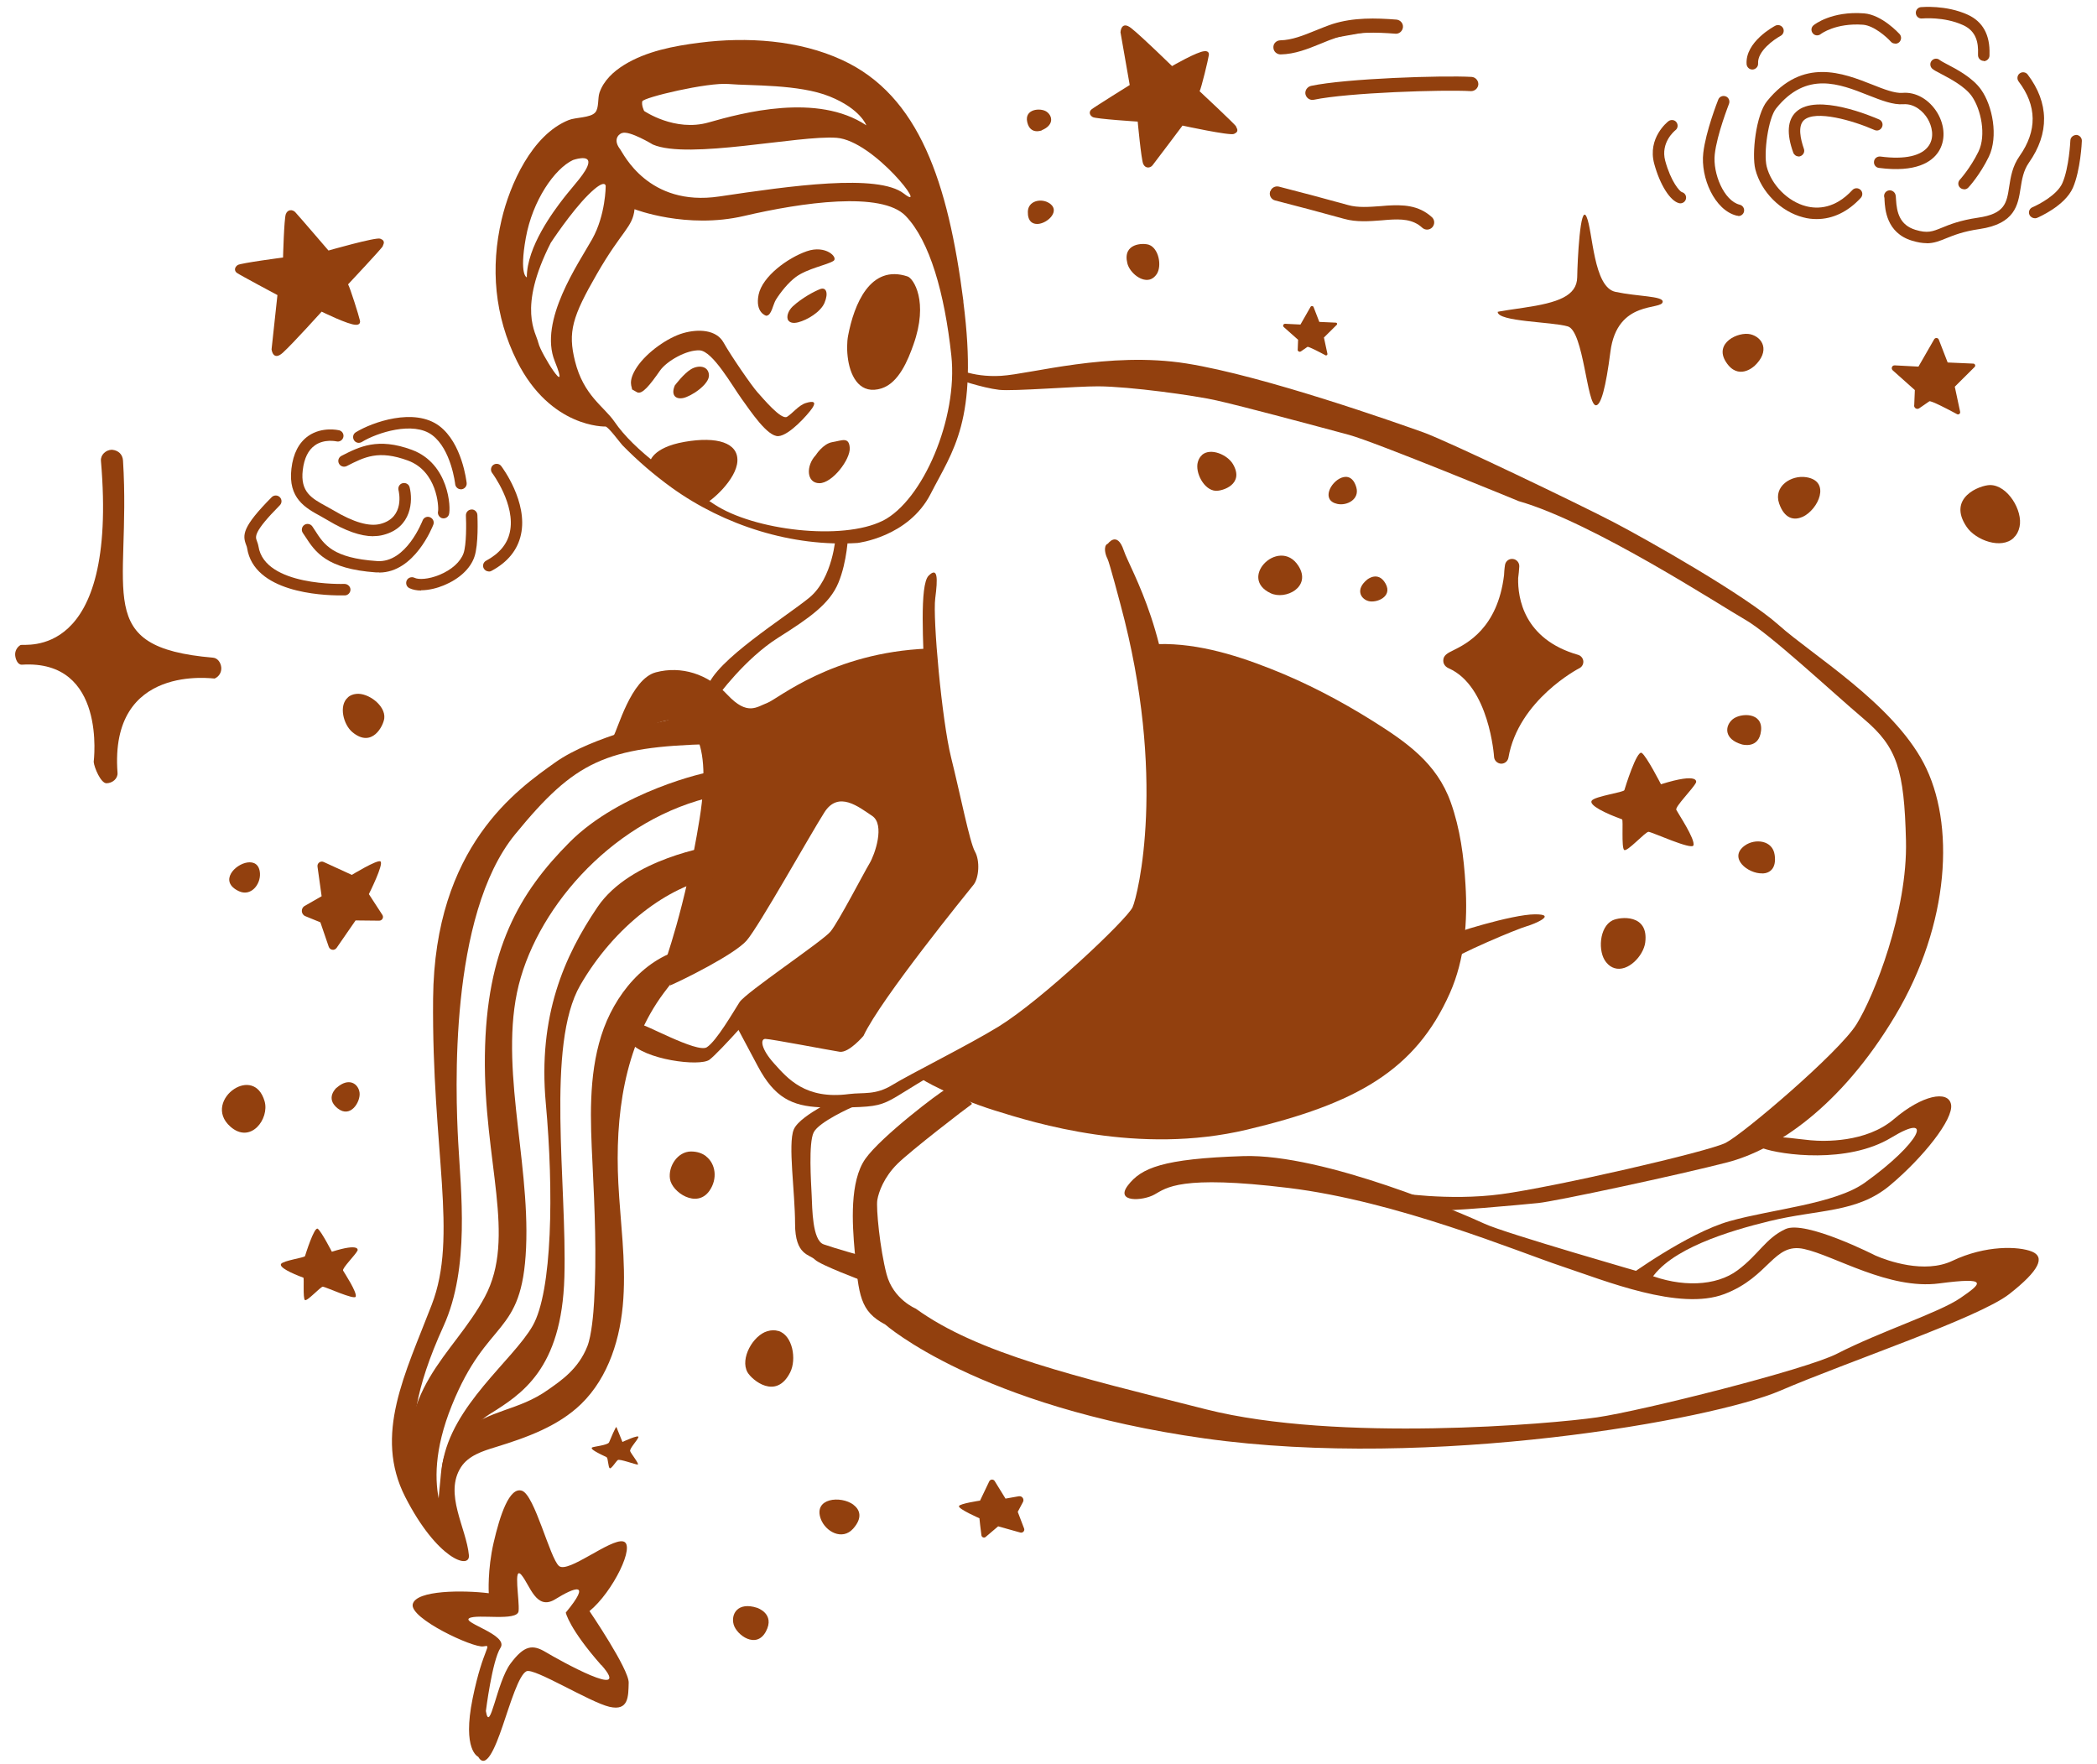 <svg width="126" height="106" viewBox="0 0 126 106" fill="none" xmlns="http://www.w3.org/2000/svg">
<path d="M57.274 22.05C57.274 22.05 58.339 22.688 60.139 22.583C61.947 22.478 66.619 21.098 71.292 21.84C75.964 22.583 84.034 25.448 85.527 25.98C87.012 26.513 94.977 30.338 96.994 31.395C99.012 32.453 104.854 35.753 106.872 37.553C108.889 39.361 113.667 42.225 115.579 45.84C117.492 49.456 117.169 55.508 113.877 61.028C110.584 66.548 106.654 69.098 103.789 69.841C100.924 70.583 93.484 72.18 92.427 72.285C91.369 72.391 86.794 72.818 86.269 72.713C85.737 72.608 83.824 71.648 83.824 71.648C83.824 71.648 87.012 72.18 90.199 71.753C93.387 71.326 102.627 69.203 103.684 68.671C104.742 68.138 110.479 63.255 111.544 61.553C112.609 59.85 114.627 54.758 114.522 50.505C114.417 46.253 113.989 44.895 112.009 43.215C109.992 41.505 106.339 38.078 104.854 37.23C103.369 36.383 95.719 31.388 91.257 30.113C91.257 30.113 82.609 26.55 81.064 26.131C78.994 25.576 74.854 24.458 73.099 24.061C71.787 23.761 67.879 23.221 65.982 23.213C64.707 23.206 60.882 23.52 60.034 23.423C58.999 23.303 57.409 22.748 57.409 22.748L57.274 22.043V22.05Z" fill="#92400E"/>
<path d="M56.772 65.49C56.532 65.572 52.947 68.28 51.995 69.63C51.042 70.987 51.207 73.537 51.357 75.202C51.597 77.827 51.672 78.787 53.187 79.582C53.187 79.582 58.76 84.517 72.387 86.43C86.007 88.342 102.897 85.312 106.955 83.565C111.012 81.817 118.902 79.185 120.732 77.752C122.562 76.32 122.885 75.525 122.09 75.202C121.295 74.88 119.307 74.805 117.312 75.757C115.64 76.552 113.412 75.757 112.692 75.442C112.692 75.442 108.47 73.29 107.277 73.852C106.085 74.407 105.687 75.367 104.412 76.32C103.107 77.302 100.985 77.355 98.997 76.56C98.997 76.56 90.395 74.092 89.202 73.53C88.01 72.975 79.565 69.307 74.705 69.465C69.845 69.622 68.57 70.185 67.775 71.22C66.98 72.255 68.652 72.172 69.365 71.775C70.085 71.377 70.88 70.582 77.412 71.377C83.945 72.172 91.19 75.202 93.822 76.08C96.455 76.957 100.91 78.787 103.617 77.752C106.325 76.717 106.565 74.647 108.395 75.045C110.225 75.442 113.495 77.512 116.517 77.115C119.547 76.717 119.067 77.115 117.792 77.992C116.517 78.87 113.015 79.987 110.382 81.337C108.537 82.29 98.675 84.765 95.967 85.162C93.26 85.56 80.352 86.677 72.47 84.682C64.587 82.687 58.767 81.337 55.025 78.63C55.025 78.63 53.667 78.075 53.27 76.56C52.872 75.045 52.632 72.577 52.715 72.097C52.797 71.617 53.112 70.74 53.907 69.945C54.702 69.15 58.13 66.517 58.37 66.36C58.61 66.202 56.78 65.482 56.78 65.482L56.772 65.49Z" fill="#92400E"/>
<path d="M106.715 68.356C106.955 68.273 107.99 68.438 108.785 68.513C109.58 68.588 112.13 68.671 113.803 67.238C115.475 65.806 117.065 65.483 117.23 66.361C117.395 67.238 115.558 69.548 113.563 71.221C111.568 72.893 109.258 72.653 106.318 73.373C103.918 73.958 100.265 75.046 99.147 76.958L97.79 76.718C97.79 76.718 101.375 74.093 103.925 73.373C106.475 72.653 110.255 72.346 112.048 71.063C115.393 68.671 116.27 66.758 113.638 68.356C111.013 69.946 107.023 69.391 105.913 68.993C104.795 68.596 106.708 68.356 106.708 68.356H106.715Z" fill="#92400E"/>
<path d="M66.567 32.671C66.567 32.671 67.122 31.876 67.52 33.068C67.917 34.261 70.55 38.408 70.385 45.496C70.227 52.583 69.747 53.146 69.35 54.421C69.35 54.421 66.245 59.228 59.472 62.708C52.692 66.188 54.057 66.451 51.185 66.533C50.465 66.556 49.842 66.571 49.28 66.533C47.6 66.451 46.542 65.971 45.53 64.058L44.172 61.508C44.172 61.508 44.967 60.788 45.29 61.193C45.612 61.598 46.565 61.831 47.517 61.913C48.47 61.996 49.512 61.913 49.985 62.311C50.465 62.708 50.78 62.708 51.177 61.913C51.575 61.118 56.195 54.106 56.75 53.153C57.305 52.201 57.545 52.118 57.387 51.083C57.23 50.048 55.632 43.516 55.557 41.123C55.482 38.731 55.242 35.146 55.797 34.591C56.352 34.036 56.352 34.748 56.195 35.948C56.037 37.148 56.592 43.276 57.147 45.511C57.702 47.738 58.265 50.611 58.58 51.166C58.895 51.721 58.82 52.756 58.497 53.161C58.175 53.566 52.925 60.008 51.882 62.243C51.882 62.243 51.005 63.278 50.45 63.196C49.895 63.113 46.31 62.423 45.987 62.423C45.665 62.423 45.725 63.031 46.52 63.908C47.315 64.786 48.38 66.083 51.005 65.738C51.89 65.626 52.595 65.821 53.63 65.183C54.665 64.546 58.212 62.783 60.005 61.681C62.63 60.061 67.73 55.231 68.052 54.511C68.375 53.791 70.122 46.703 67.332 36.346C67.332 36.346 66.657 33.773 66.537 33.556C66.432 33.368 66.275 32.836 66.537 32.678L66.567 32.671Z" fill="#92400E"/>
<path d="M51.83 76.958C51.83 76.958 49.28 76.006 48.965 75.683C48.65 75.361 47.772 75.443 47.772 73.531C47.772 71.618 47.337 68.753 47.69 67.876C47.892 67.381 48.74 66.856 49.295 66.526C49.85 66.196 51.2 66.526 51.2 66.526C51.2 66.526 49.205 67.403 48.89 68.041C48.575 68.678 48.732 71.026 48.77 71.821C48.807 72.616 48.807 74.528 49.49 74.768C50.165 75.008 51.882 75.488 51.882 75.488L51.845 76.958H51.83Z" fill="#92400E"/>
<path d="M50.21 32.251C50.21 32.251 50.052 34.748 48.62 35.918C47.187 37.088 42.987 39.691 42.515 41.281L43.1 41.866C43.1 41.866 44.742 39.586 46.767 38.311C48.597 37.156 49.85 36.293 50.375 35.018C50.907 33.743 50.96 32.153 50.96 32.153L50.217 32.258L50.21 32.251Z" fill="#92400E"/>
<path d="M40.55 58.372C40.76 58.32 43.1 57.045 43.843 56.145C44.585 55.245 47.083 50.302 48.2 48.922C49.318 47.542 49.423 47.437 50.06 47.22C50.698 47.002 52.873 47.805 53.563 48.495C54.253 49.185 54.305 50.617 53.51 52.05C52.715 53.482 53.773 53.115 52.61 54.862C51.44 56.617 46.453 59.272 46.183 59.745C45.913 60.217 43.205 63.247 42.628 63.675C42.043 64.102 38.698 63.675 37.85 62.61C37.85 62.61 38.278 61.657 38.435 61.545C38.593 61.432 41.885 63.3 42.47 62.925C43.055 62.55 44.06 60.802 44.435 60.217C44.81 59.632 49.43 56.55 49.903 55.972C50.383 55.387 51.92 52.417 52.243 51.885C52.565 51.352 53.195 49.545 52.4 49.02C51.605 48.495 50.383 47.482 49.535 48.81C48.688 50.137 45.605 55.657 44.863 56.512C44.12 57.36 40.985 58.905 40.243 59.22L40.558 58.372H40.55Z" fill="#92400E"/>
<path d="M57.889 18.113C56.967 10.95 55.234 5.745 50.607 3.608C47.997 2.4 44.869 2.205 42.042 2.565C40.497 2.76 38.832 3.075 37.489 3.908C36.852 4.305 36.267 4.845 36.019 5.573C35.907 5.903 35.997 6.503 35.764 6.758C35.472 7.088 34.587 7.043 34.167 7.215C31.962 8.1 30.634 11.085 30.139 13.2C29.464 16.073 29.712 18.99 31.062 21.698C33.087 25.74 36.379 25.628 36.379 25.628C36.544 25.628 37.272 26.618 37.392 26.745C38.307 27.683 39.304 28.538 40.362 29.303C43.519 31.575 47.599 32.873 51.522 32.625C51.522 32.625 54.582 32.28 55.917 29.678C57.244 27.075 58.804 25.283 57.882 18.12L57.889 18.113ZM38.592 6.09C38.652 5.858 42.522 4.935 43.789 5.048C45.064 5.16 48.004 5.048 49.857 5.798C51.709 6.548 52.054 7.53 52.054 7.53C49.107 5.565 44.599 6.78 42.574 7.358C40.549 7.935 38.704 6.668 38.704 6.668C38.704 6.668 38.532 6.323 38.592 6.09ZM37.377 7.995C37.812 7.823 39.229 8.685 39.229 8.685C41.367 9.608 48.012 8.108 50.269 8.28C52.519 8.453 55.872 12.848 54.312 11.633C52.752 10.418 47.494 11.168 43.219 11.805C38.944 12.443 37.444 9.203 37.264 8.97C36.859 8.453 37.092 8.1 37.377 7.988V7.995ZM31.594 14.295C31.999 12.038 33.327 10.133 34.429 9.615C34.429 9.615 35.412 9.27 35.352 9.788C35.292 10.305 34.429 11.175 33.852 11.925C33.274 12.675 31.654 14.813 31.654 16.665C31.654 16.665 31.189 16.553 31.594 14.295ZM32.344 20.595C32.232 20.018 31.069 18.57 33.094 14.588C33.094 14.588 34.309 12.735 35.352 11.7C36.394 10.665 36.394 11.183 36.394 11.183C36.394 11.183 36.394 12.915 35.584 14.363C34.774 15.81 32.352 19.275 33.334 21.705C34.317 24.135 32.464 21.188 32.352 20.61L32.344 20.595ZM53.037 31.29C50.607 32.505 45.297 31.868 42.927 30.308C40.557 28.748 38.134 27.113 36.919 25.335C36.282 24.413 35.067 23.775 34.549 21.698C34.114 19.943 34.377 19.043 35.877 16.44C37.377 13.838 38.014 13.665 38.127 12.57C38.127 12.57 41.247 13.785 44.712 12.975C48.177 12.165 52.977 11.475 54.417 12.975C55.864 14.475 56.757 17.61 57.162 21.368C57.567 25.125 55.452 30.083 53.029 31.298L53.037 31.29Z" fill="#92400E"/>
<path d="M50.959 21.615C50.877 21.098 50.885 20.558 50.959 20.168C51.312 18.308 52.279 15.855 54.537 16.613C54.882 16.725 55.812 18.113 54.882 20.715C54.559 21.63 54.012 22.995 52.977 23.333C51.717 23.738 51.132 22.71 50.959 21.623V21.615Z" fill="#92400E"/>
<path d="M39.05 27.765C39.05 27.765 39.162 26.895 41.127 26.55C43.092 26.205 44.36 26.61 44.307 27.705C44.255 28.8 42.747 30.135 42.282 30.308C41.817 30.48 39.05 27.765 39.05 27.765Z" fill="#92400E"/>
<path d="M46.047 18.975C46.047 18.975 45.357 18.803 45.582 17.7C45.815 16.605 47.315 15.503 48.47 15.098C49.625 14.693 50.382 15.48 50.082 15.675C49.7 15.923 48.5 16.133 47.81 16.65C47.375 16.973 46.91 17.543 46.617 18.015C46.445 18.293 46.355 18.968 46.047 18.968V18.975Z" fill="#92400E"/>
<path d="M47.382 19.276C47.224 19.081 47.337 18.691 47.629 18.413C48.192 17.895 48.927 17.506 49.279 17.37C49.632 17.235 49.797 17.588 49.542 18.195C49.309 18.743 48.514 19.223 47.959 19.366C47.667 19.441 47.479 19.388 47.389 19.276H47.382Z" fill="#92400E"/>
<path d="M37.97 23.4C38.015 23.272 37.67 22.965 38.27 22.057C38.878 21.15 40.13 20.28 41.045 20.017C41.953 19.755 43.04 19.8 43.475 20.58C43.91 21.36 45.163 23.182 45.515 23.572C45.868 23.962 46.948 25.26 47.293 25.042C47.638 24.825 47.983 24.352 48.418 24.217C48.853 24.082 49.07 24.127 48.808 24.517C48.545 24.907 47.42 26.167 46.768 26.205C46.115 26.242 45.118 24.735 44.555 23.955C43.993 23.175 42.823 21.097 42.043 21.052C41.263 21.007 40.063 21.69 39.658 22.267C39.05 23.137 38.578 23.737 38.27 23.565L37.97 23.392V23.4Z" fill="#92400E"/>
<path d="M40.565 23.138C40.565 23.138 41.083 22.448 41.518 22.186C41.953 21.923 42.56 21.968 42.598 22.531C42.635 23.093 41.518 23.828 41.038 23.918C40.558 24.008 40.303 23.701 40.558 23.138H40.565Z" fill="#92400E"/>
<path d="M49.018 27.345C49.018 27.345 49.453 26.655 50.015 26.565C50.578 26.475 51.013 26.22 51.058 26.91C51.103 27.6 50.015 29.033 49.235 29.033C48.455 29.033 48.41 27.99 49.018 27.345Z" fill="#92400E"/>
<path d="M36.86 44.221C37.1 43.906 37.895 40.793 39.41 40.396C40.925 39.998 42.515 40.478 43.715 41.753C44.915 43.028 45.47 42.473 46.107 42.233C46.745 41.993 50.007 39.203 55.745 38.971C55.745 38.971 56.937 47.491 57.335 48.691C57.732 49.883 58.37 52.276 57.89 52.913C57.41 53.551 51.755 61.598 51.755 61.598L51.035 62.633C51.035 62.633 49.445 62.873 48.485 62.393C47.525 61.913 44.18 61.516 44.18 61.516C44.18 61.516 45.297 59.723 46.212 59.168C47.127 58.613 50.712 56.303 51.072 55.823C51.432 55.343 53.18 51.518 53.345 50.723C53.51 49.928 52.347 48.053 51.155 47.813C49.962 47.573 49.325 48.053 48.762 49.006C48.207 49.958 44.345 56.296 43.745 56.731C43.145 57.166 40.955 58.606 40.64 58.681C40.325 58.756 39.845 58.321 39.882 58.081C39.92 57.841 41.157 54.653 42.035 49.201C42.912 43.741 41.12 43.028 39.965 43.306C38.81 43.583 38.412 44.026 38.412 44.026L36.86 44.228V44.221Z" fill="#92400E"/>
<path d="M55.34 64.77C55.228 64.823 57.335 65.963 59.758 66.72C62.18 67.478 68.398 69.427 74.93 67.875C81.463 66.323 85.048 64.328 87.118 59.67C88.018 57.645 88.19 55.343 88.055 53.153C87.958 51.487 87.733 49.785 87.17 48.21C86.33 45.847 84.5 44.587 82.46 43.305C80.518 42.09 78.47 41.017 76.333 40.178C74.075 39.285 71.593 38.55 69.14 38.722C69.14 38.722 69.658 46.688 69.62 48.12C69.583 49.553 69.26 53.34 68.548 54.69C67.828 56.047 64.363 59.032 63.688 59.468C63.013 59.903 55.685 64.605 55.325 64.763L55.34 64.77Z" fill="#92400E"/>
<path d="M39.965 43.306C39.965 43.306 35.585 44.221 33.35 45.818C31.115 47.416 26.105 50.836 26.023 60.001C25.94 69.165 27.538 74.258 25.94 78.398C24.35 82.538 22.438 86.206 24.35 89.948C26.263 93.691 28.25 94.328 28.175 93.451C28.025 91.808 26.66 89.753 27.703 88.148C28.153 87.458 29 87.188 29.788 86.948C31.64 86.378 33.53 85.703 34.918 84.361C36.583 82.74 37.303 80.363 37.453 78.046C37.61 75.728 37.273 73.41 37.153 71.093C36.95 67.103 37.49 62.873 39.883 59.663C40.498 58.838 41.263 58.005 41.27 56.971C38.75 57.503 36.898 59.783 36.125 62.236C35.353 64.688 35.473 67.328 35.6 69.893C35.735 72.66 35.855 75.436 35.698 78.203C35.66 78.9 35.548 80.236 35.293 80.888C34.753 82.26 33.725 82.943 32.953 83.49C31.1 84.811 29.465 84.63 27.718 86.108C26.675 86.993 26.563 87.675 26.45 89.026C26.39 89.761 26.21 90.826 26.495 91.538C26.495 91.538 24.905 90.346 24.823 88.035C24.74 85.725 24.868 83.596 26.653 79.673C28.243 76.171 27.688 71.55 27.53 68.603C27.373 65.656 26.953 55.013 30.958 50.123C34.543 45.743 36.373 44.866 42.748 44.708C42.748 44.708 41.87 42.638 39.958 43.313L39.965 43.306Z" fill="#92400E"/>
<path d="M42.755 46.373C42.44 46.373 37.257 47.565 34.235 50.595C31.212 53.625 29.217 57.045 29.135 63.42C29.052 69.795 31.047 74.333 29.135 77.918C27.222 81.503 23.637 83.415 24.755 89.55C25.175 91.883 27.305 92.738 27.305 92.415C27.305 92.093 24.995 89.79 27.147 84.45C29.3 79.11 31.37 80.385 31.61 74.97C31.85 69.555 29.855 63.578 31.295 58.718C32.727 53.858 37.505 48.758 43.565 47.723L42.77 46.365L42.755 46.373Z" fill="#92400E"/>
<path d="M42.83 50.835C42.83 50.835 37.895 51.555 35.9 54.502C33.905 57.45 32.315 61.035 32.795 66.293C33.275 71.55 33.192 77.603 32 79.672C30.807 81.743 27.14 84.45 26.585 87.96C26.255 90.022 27.485 86.183 29.397 84.983C31.31 83.79 33.755 82.297 33.912 76.725C34.07 71.153 32.795 62.782 34.865 59.197C36.935 55.612 40.205 53.22 42.912 52.748L42.83 50.835Z" fill="#92400E"/>
<path d="M86.915 56.265C87.245 56.078 90.845 54.945 92.225 54.938C93.612 54.93 92.172 55.53 91.745 55.65C91.107 55.83 87.47 57.368 86.9 57.863C86.33 58.358 86.9 56.265 86.9 56.265H86.915Z" fill="#92400E"/>
<path d="M89.983 18.743C89.983 18.743 89.803 18.743 91.565 18.488C93.598 18.188 94.753 17.791 94.768 16.651C94.783 15.691 94.948 12.173 95.33 13.028C95.713 13.883 95.728 17.251 97.063 17.536C98.398 17.821 99.905 17.783 99.905 18.121C99.905 18.676 97.168 17.956 96.763 21.136C96.488 23.281 96.198 24.353 95.893 24.353C95.345 24.353 95.158 19.898 94.205 19.613C93.253 19.328 89.983 19.336 89.99 18.736L89.983 18.743Z" fill="#92400E"/>
<path d="M97.467 49.238C97.542 49.268 97.415 50.918 97.587 51.068C97.76 51.218 98.87 49.965 99.057 49.98C99.29 50.003 101.637 51.083 101.75 50.798C101.885 50.445 100.812 48.848 100.722 48.66C100.632 48.473 101.735 47.385 101.907 47.018C101.907 47.018 102.17 46.38 99.8 47.123C99.8 47.123 98.937 45.435 98.645 45.24C98.352 45.045 97.64 47.34 97.602 47.475C97.565 47.61 95.81 47.843 95.637 48.113C95.465 48.383 96.462 48.87 97.46 49.23L97.467 49.238Z" fill="#92400E"/>
<path d="M42.425 69.48C43.002 69.93 43.13 70.83 42.627 71.55C41.862 72.638 40.377 71.632 40.257 70.845C40.137 70.08 40.715 69.195 41.517 69.188C41.885 69.188 42.2 69.293 42.432 69.48H42.425Z" fill="#92400E"/>
<path d="M80.607 28.703C80.959 28.568 81.327 28.681 81.499 29.296C81.694 29.993 80.944 30.406 80.352 30.278C79.369 30.061 79.947 28.951 80.607 28.703Z" fill="#92400E"/>
<path d="M75.941 33.885C76.451 33.315 77.434 33.083 78.019 34.005C78.821 35.265 77.246 36.075 76.339 35.64C75.394 35.19 75.476 34.403 75.941 33.885Z" fill="#92400E"/>
<path d="M72.229 27.33C72.746 26.888 73.751 27.323 74.082 27.885C74.794 29.1 73.451 29.513 73.046 29.49C72.341 29.453 71.794 28.388 71.974 27.758C72.026 27.57 72.117 27.435 72.229 27.338V27.33Z" fill="#92400E"/>
<path d="M82.152 34.822C82.152 34.822 82.812 34.275 83.254 35.07C83.697 35.865 82.684 36.255 82.212 36.112C81.739 35.97 81.439 35.4 82.152 34.822Z" fill="#92400E"/>
<path d="M108.297 31.058C107.787 31.29 107.217 31.163 106.902 30.255C106.542 29.22 107.629 28.53 108.529 28.673C110.029 28.905 109.264 30.623 108.297 31.065V31.058Z" fill="#92400E"/>
<path d="M121.002 32.31C120.267 33.03 118.715 32.467 118.167 31.657C116.975 29.902 118.962 29.152 119.57 29.145C120.627 29.137 121.557 30.682 121.347 31.65C121.287 31.935 121.167 32.152 121.002 32.302V32.31Z" fill="#92400E"/>
<path d="M105.387 22.012C105.387 22.012 104.442 22.897 103.707 21.75C102.965 20.602 104.457 19.912 105.177 20.085C105.897 20.257 106.4 21.082 105.395 22.012H105.387Z" fill="#92400E"/>
<path d="M105.905 52.485C106.37 52.463 106.745 52.155 106.632 51.368C106.512 50.475 105.447 50.37 104.84 50.805C103.82 51.54 105.027 52.515 105.905 52.478V52.485Z" fill="#92400E"/>
<path d="M97.002 58.17C97.812 58.425 98.749 57.435 98.855 56.632C99.079 54.892 97.332 55.08 96.882 55.305C96.094 55.695 95.99 57.187 96.507 57.817C96.657 58.005 96.829 58.117 97.002 58.17Z" fill="#92400E"/>
<path d="M104.667 44.73C104.667 44.73 105.694 45.03 105.814 43.905C105.934 42.78 104.577 42.825 104.104 43.222C103.632 43.62 103.572 44.415 104.667 44.73Z" fill="#92400E"/>
<path d="M13.88 52.485C13.677 52.837 13.729 53.258 14.36 53.55C15.079 53.88 15.657 53.145 15.62 52.485C15.559 51.383 14.262 51.818 13.88 52.485Z" fill="#92400E"/>
<path d="M14.075 65.43C13.37 65.888 12.95 66.9 13.835 67.688C15.057 68.775 16.205 67.223 15.897 66.165C15.575 65.063 14.712 65.018 14.075 65.43Z" fill="#92400E"/>
<path d="M20.908 41.903C20.338 42.383 20.63 43.545 21.178 43.995C22.363 44.977 23.045 43.598 23.09 43.155C23.173 42.39 22.115 41.61 21.403 41.693C21.193 41.715 21.028 41.79 20.908 41.895V41.903Z" fill="#92400E"/>
<path d="M20.217 65.362C20.217 65.362 19.512 65.985 20.292 66.6C21.072 67.215 21.672 66.188 21.605 65.655C21.537 65.123 20.967 64.703 20.224 65.362H20.217Z" fill="#92400E"/>
<path d="M6.395 47.062C6.057 47.062 5.66 46.117 5.63 45.78C5.63 45.72 6.425 39.615 1.317 39.938C1.07 39.953 0.935 39.623 0.912 39.375C0.89 39.127 1.017 38.888 1.227 38.76C1.422 38.64 7.107 39.825 6.065 27.69C6.035 27.323 6.365 27.03 6.725 27.023C7.13 27.06 7.37 27.315 7.392 27.683C7.887 35.678 5.457 38.888 12.8 39.517C13.085 39.54 13.272 39.825 13.295 40.11C13.317 40.395 13.16 40.657 12.897 40.77C12.845 40.792 6.56 39.818 7.062 46.44C7.085 46.785 6.755 47.055 6.41 47.062C6.41 47.062 6.402 47.062 6.395 47.062Z" fill="#92400E"/>
<path d="M19.332 18.728C19.332 18.728 20.937 19.523 21.38 19.515C21.38 19.515 21.687 19.545 21.627 19.26C21.567 18.975 21.035 17.288 20.915 17.085C20.915 17.085 22.992 14.873 23 14.79C23.007 14.708 23.217 14.475 22.842 14.34C22.565 14.243 19.737 15.053 19.737 15.053C19.737 15.053 17.915 12.93 17.742 12.75C17.57 12.57 17.277 12.578 17.172 12.87C17.067 13.163 17.007 15.473 17.007 15.473C17.007 15.473 14.48 15.803 14.285 15.923C14.09 16.05 14.06 16.268 14.232 16.395C14.405 16.523 16.67 17.73 16.67 17.73L16.317 20.993C16.317 20.993 16.4 21.735 17 21.188C17.6 20.64 19.325 18.728 19.325 18.728H19.332Z" fill="#92400E"/>
<path d="M51.283 90.421C51.688 90.721 51.83 91.216 51.26 91.853C50.608 92.581 49.603 92.033 49.318 91.268C48.853 90.001 50.525 89.851 51.283 90.413V90.421Z" fill="#92400E"/>
<path d="M46.76 79.966C47.638 80.228 47.87 81.683 47.48 82.456C46.633 84.143 45.185 82.921 44.915 82.456C44.45 81.63 45.252 80.236 46.1 79.988C46.347 79.913 46.572 79.913 46.76 79.973V79.966Z" fill="#92400E"/>
<path d="M45.493 96.608C45.493 96.608 46.595 96.961 46.018 98.033C45.44 99.106 44.263 98.243 44.083 97.613C43.903 96.983 44.33 96.226 45.493 96.608Z" fill="#92400E"/>
<path d="M62.367 13.456C62.037 13.478 61.744 13.291 61.759 12.721C61.774 12.076 62.517 11.911 62.989 12.173C63.777 12.608 62.989 13.411 62.367 13.456Z" fill="#92400E"/>
<path d="M69.177 16.763C68.622 17.01 67.872 16.38 67.737 15.818C67.437 14.603 68.69 14.588 69.035 14.708C69.627 14.918 69.822 15.975 69.507 16.463C69.41 16.605 69.305 16.703 69.185 16.755L69.177 16.763Z" fill="#92400E"/>
<path d="M62.607 7.83C62.607 7.83 61.902 8.13 61.722 7.335C61.542 6.54 62.517 6.465 62.877 6.705C63.237 6.945 63.357 7.508 62.6 7.823L62.607 7.83Z" fill="#92400E"/>
<path d="M70.415 3.976C70.415 3.976 71.938 3.091 72.373 3.076C72.373 3.076 72.672 3.031 72.635 3.308C72.597 3.586 72.185 5.281 72.08 5.483C72.08 5.483 74.263 7.516 74.27 7.598C74.278 7.681 74.51 7.891 74.142 8.048C73.88 8.161 71.052 7.546 71.052 7.546C71.052 7.546 69.403 9.743 69.252 9.931C69.103 10.118 68.81 10.126 68.69 9.848C68.57 9.571 68.36 7.306 68.36 7.306C68.36 7.306 65.862 7.148 65.66 7.036C65.457 6.923 65.42 6.713 65.578 6.578C65.735 6.443 67.88 5.108 67.88 5.108L67.325 1.936C67.325 1.936 67.362 1.201 67.985 1.703C68.608 2.198 70.422 3.968 70.422 3.968L70.415 3.976Z" fill="#92400E"/>
<path d="M76.737 11.625C78.125 11.977 79.505 12.345 80.892 12.727C81.657 12.945 82.535 12.832 83.39 12.773C84.237 12.72 85.077 12.727 85.76 13.357" fill="#92400E"/>
<path d="M76.333 11.49C76.4 11.28 76.625 11.16 76.843 11.213C78.223 11.565 79.625 11.94 81.005 12.322C81.59 12.488 82.265 12.435 82.985 12.383L83.353 12.352C84.268 12.3 85.228 12.307 86.038 13.05C86.21 13.207 86.225 13.477 86.06 13.658C85.903 13.83 85.633 13.845 85.453 13.68C84.89 13.162 84.185 13.155 83.398 13.207L83.038 13.238C82.28 13.297 81.493 13.357 80.758 13.148C79.385 12.765 77.99 12.398 76.618 12.045C76.385 11.985 76.25 11.752 76.31 11.527C76.31 11.52 76.31 11.505 76.318 11.498L76.333 11.49Z" fill="#92400E"/>
<path d="M78.86 5.581C80.697 5.191 86.517 4.944 88.4 5.049L78.86 5.581Z" fill="#92400E"/>
<path d="M78.455 5.446C78.5 5.311 78.62 5.198 78.77 5.161C80.877 4.711 86.682 4.523 88.422 4.621C88.655 4.636 88.835 4.838 88.827 5.071C88.812 5.303 88.61 5.483 88.377 5.476C86.712 5.378 80.982 5.566 78.95 5.993C78.717 6.046 78.492 5.896 78.44 5.663C78.425 5.588 78.432 5.506 78.455 5.438V5.446Z" fill="#92400E"/>
<path d="M76.932 2.851C78.072 2.828 79.107 2.206 80.202 1.853C81.372 1.478 82.625 1.508 83.87 1.613" fill="#92400E"/>
<path d="M76.528 2.715C76.58 2.55 76.738 2.43 76.925 2.423C77.63 2.408 78.313 2.13 79.033 1.838C79.37 1.703 79.715 1.56 80.075 1.44C81.335 1.043 82.663 1.08 83.908 1.178C84.14 1.2 84.32 1.403 84.298 1.635C84.275 1.868 84.073 2.048 83.84 2.025C82.678 1.935 81.455 1.898 80.338 2.25C80.015 2.355 79.693 2.483 79.355 2.625C78.598 2.933 77.81 3.255 76.948 3.27C76.715 3.27 76.513 3.09 76.513 2.85C76.513 2.798 76.513 2.753 76.535 2.7L76.528 2.715Z" fill="#92400E"/>
<path d="M90.207 45.886C90.207 45.886 90.192 45.886 90.185 45.886C89.967 45.871 89.787 45.698 89.772 45.481C89.772 45.436 89.48 41.228 87.05 40.156C86.757 40.028 86.72 39.796 86.72 39.706C86.712 39.376 86.982 39.241 87.305 39.083C88.122 38.678 89.982 37.756 90.372 34.561C90.387 34.178 90.432 33.938 90.432 33.931C90.477 33.706 90.68 33.556 90.912 33.586C91.137 33.616 91.302 33.818 91.287 34.043C91.272 34.283 91.25 34.516 91.22 34.733C91.19 35.918 91.55 38.408 94.82 39.346C94.992 39.398 95.112 39.541 95.135 39.721C95.15 39.901 95.06 40.066 94.902 40.148C94.865 40.163 91.235 42.053 90.635 45.526C90.597 45.736 90.417 45.886 90.207 45.886Z" fill="#92400E"/>
<path d="M58.85 91.23C58.85 91.305 58.925 91.89 58.97 92.25C58.985 92.37 59.135 92.43 59.225 92.348L59.975 91.71L61.31 92.085C61.452 92.123 61.587 91.98 61.535 91.845L61.152 90.84L61.467 90.248C61.557 90.075 61.415 89.873 61.22 89.903L60.417 90.045L59.765 88.988C59.69 88.868 59.51 88.875 59.442 89.003L58.887 90.165C58.887 90.165 57.665 90.345 57.62 90.495C57.567 90.668 58.857 91.23 58.857 91.23H58.85Z" fill="#92400E"/>
<path d="M77.967 21C77.967 21.105 78.079 21.172 78.169 21.112C78.327 21.007 78.514 20.872 78.559 20.842C78.619 20.805 79.317 21.172 79.639 21.345C79.699 21.382 79.774 21.322 79.759 21.255L79.549 20.28L80.322 19.515C80.367 19.47 80.337 19.387 80.269 19.387L79.272 19.342L78.927 18.45C78.897 18.375 78.792 18.367 78.747 18.435L78.139 19.5L77.217 19.455C77.112 19.455 77.059 19.575 77.134 19.65L77.997 20.415L77.974 21.015L77.967 21Z" fill="#92400E"/>
<path d="M36.455 87.57C36.537 87.608 36.544 88.186 36.642 88.223C36.739 88.26 37.01 87.811 37.122 87.728C37.234 87.645 38.187 88.006 38.315 87.998C38.442 87.991 37.917 87.346 37.864 87.195C37.812 87.046 38.292 86.551 38.359 86.356C38.427 86.161 37.4 86.641 37.4 86.641C37.4 86.641 37.069 85.823 37.039 85.748C37.01 85.673 36.672 86.483 36.597 86.663C36.522 86.843 35.622 86.918 35.569 86.978C35.517 87.038 35.547 87.135 36.447 87.555L36.455 87.57Z" fill="#92400E"/>
<path d="M18.23 76.771C18.282 76.793 18.192 78.008 18.32 78.113C18.447 78.218 19.265 77.303 19.4 77.311C19.572 77.326 21.297 78.121 21.372 77.911C21.47 77.656 20.69 76.478 20.615 76.343C20.54 76.208 21.357 75.406 21.485 75.136C21.485 75.136 21.672 74.663 19.94 75.211C19.94 75.211 19.302 73.973 19.092 73.831C18.882 73.688 18.357 75.376 18.327 75.473C18.297 75.571 17.007 75.743 16.887 75.946C16.767 76.148 17.495 76.501 18.23 76.771Z" fill="#92400E"/>
<path d="M22.168 53.73C22.227 53.82 22.692 54.533 22.977 54.975C23.075 55.125 22.962 55.32 22.782 55.32L21.365 55.305L20.225 56.955C20.098 57.135 19.828 57.098 19.753 56.888L19.25 55.418L18.35 55.05C18.087 54.945 18.058 54.578 18.305 54.435L19.325 53.85L19.078 52.073C19.047 51.863 19.258 51.705 19.453 51.795L21.14 52.568C21.14 52.568 22.663 51.638 22.858 51.758C23.082 51.9 22.168 53.715 22.168 53.715V53.73Z" fill="#92400E"/>
<path d="M35.413 96.81C36.823 95.663 38.225 92.798 37.445 92.618C36.673 92.438 34.138 94.553 33.59 94.095C33.043 93.638 32.128 89.828 31.363 89.573C30.605 89.318 30.035 91.065 29.66 92.693C29.285 94.32 29.368 95.73 29.368 95.73C27.86 95.543 24.995 95.535 24.8 96.39C24.605 97.245 28.438 99.03 29.038 98.925C29.638 98.82 29.038 98.925 28.4 102.045C27.763 105.165 28.73 105.555 28.73 105.555C29.195 106.358 29.743 105.053 30.208 103.688C30.673 102.323 31.175 100.643 31.633 100.418C32.09 100.193 35.45 102.285 36.62 102.555C37.783 102.825 37.753 101.918 37.775 101.108C37.798 100.298 35.42 96.803 35.42 96.803L35.413 96.81ZM36.133 100.043C38.075 102.248 33.583 99.743 32.795 99.27C32.008 98.798 31.505 98.843 30.673 99.96C29.84 101.078 29.435 104.25 29.195 102.81C29.195 102.81 29.57 99.788 30.073 99.008C30.575 98.228 27.725 97.5 28.198 97.23C28.67 96.96 31.093 97.44 31.16 96.803C31.228 96.165 30.823 94.028 31.333 94.635C31.843 95.243 32.218 96.803 33.365 96.09C34.513 95.378 35.585 94.973 33.995 96.893C33.995 96.893 34.183 97.845 36.125 100.05L36.133 100.043Z" fill="#92400E"/>
<path d="M115.76 14.611C115.513 14.611 115.228 14.566 114.883 14.461C113.345 13.996 113.263 12.563 113.233 12.023C113.233 11.963 113.233 11.911 113.225 11.881C113.165 11.701 113.263 11.513 113.443 11.453C113.623 11.393 113.825 11.498 113.885 11.678C113.915 11.761 113.915 11.851 113.923 11.986C113.968 12.758 114.14 13.516 115.085 13.808C115.82 14.033 116.113 13.913 116.683 13.681C117.14 13.493 117.77 13.238 118.843 13.081C120.478 12.848 120.575 12.196 120.725 11.206C120.815 10.636 120.913 9.991 121.348 9.376C122.413 7.861 122.398 6.353 121.288 4.891C121.175 4.741 121.205 4.523 121.355 4.411C121.505 4.298 121.723 4.328 121.835 4.478C123.125 6.181 123.148 8.011 121.91 9.773C121.573 10.253 121.49 10.793 121.408 11.311C121.25 12.316 121.078 13.448 118.94 13.763C117.95 13.906 117.388 14.138 116.938 14.318C116.548 14.476 116.21 14.618 115.76 14.618V14.611Z" fill="#92400E"/>
<path d="M118.01 11.37C117.928 11.37 117.845 11.341 117.778 11.28C117.635 11.153 117.628 10.935 117.763 10.793C117.763 10.793 118.393 10.103 118.88 9.105C119.353 8.13 119.038 6.57 118.468 5.768C118.048 5.183 117.17 4.725 116.645 4.448C116.338 4.29 116.188 4.208 116.09 4.118C115.955 3.983 115.948 3.765 116.083 3.63C116.218 3.495 116.428 3.488 116.57 3.623C116.615 3.66 116.81 3.765 116.968 3.848C117.545 4.148 118.52 4.658 119.03 5.378C119.728 6.353 120.08 8.205 119.503 9.413C118.97 10.508 118.303 11.236 118.273 11.265C118.205 11.341 118.115 11.378 118.018 11.378L118.01 11.37Z" fill="#92400E"/>
<path d="M109.153 13.163C108.883 13.163 108.613 13.133 108.343 13.058C106.993 12.713 105.815 11.528 105.47 10.171C105.245 9.263 105.508 6.893 106.175 6.076C108.32 3.428 110.735 4.388 112.505 5.086C113.195 5.363 113.848 5.611 114.298 5.581C115.115 5.506 115.925 5.978 116.413 6.788C116.878 7.576 116.9 8.468 116.473 9.121C116.075 9.728 115.13 10.381 112.895 10.088C112.708 10.066 112.573 9.893 112.603 9.698C112.625 9.511 112.798 9.383 112.993 9.406C114.455 9.601 115.49 9.368 115.903 8.738C116.24 8.228 116.083 7.576 115.828 7.141C115.558 6.683 115.025 6.218 114.365 6.263C113.75 6.308 113.06 6.038 112.258 5.723C110.518 5.033 108.545 4.253 106.723 6.511C106.243 7.096 105.958 9.218 106.153 10.006C106.43 11.108 107.428 12.113 108.523 12.391C109.22 12.571 110.263 12.541 111.298 11.423C111.425 11.281 111.643 11.273 111.785 11.401C111.928 11.528 111.935 11.746 111.808 11.888C111.035 12.728 110.12 13.163 109.16 13.163H109.153Z" fill="#92400E"/>
<path d="M113.87 2.618C113.772 2.618 113.682 2.581 113.615 2.506C113.375 2.236 112.602 1.538 111.942 1.486C110.292 1.366 109.407 2.041 109.4 2.048C109.25 2.168 109.032 2.146 108.92 1.996C108.8 1.846 108.822 1.636 108.972 1.516C109.017 1.478 110.052 0.653 112.002 0.803C113.082 0.886 114.095 2.003 114.14 2.048C114.267 2.191 114.252 2.408 114.117 2.536C114.05 2.596 113.967 2.626 113.885 2.626L113.87 2.618Z" fill="#92400E"/>
<path d="M119.196 3.66C119.008 3.66 118.851 3.503 118.851 3.315V3.225C118.873 2.625 118.783 1.883 117.951 1.508C116.803 0.983 115.506 1.11 115.491 1.11C115.303 1.133 115.131 0.99 115.116 0.803C115.093 0.615 115.236 0.443 115.423 0.428C115.483 0.428 116.923 0.285 118.236 0.885C119.136 1.298 119.578 2.093 119.541 3.255V3.33C119.541 3.518 119.383 3.675 119.196 3.675V3.66Z" fill="#92400E"/>
<path d="M105.291 4.178C105.111 4.178 104.961 4.036 104.946 3.856C104.856 2.513 106.596 1.583 106.671 1.546C106.836 1.456 107.046 1.523 107.136 1.688C107.226 1.853 107.158 2.063 106.993 2.153C106.603 2.363 105.591 3.068 105.636 3.811C105.651 3.998 105.501 4.163 105.313 4.178C105.313 4.178 105.298 4.178 105.291 4.178Z" fill="#92400E"/>
<path d="M104.443 12.967C104.443 12.967 104.39 12.967 104.36 12.96C103.018 12.637 102.171 10.665 102.343 9.188C102.493 7.883 103.213 6.06 103.243 5.985C103.31 5.805 103.513 5.723 103.693 5.79C103.873 5.858 103.956 6.06 103.888 6.24C103.888 6.255 103.168 8.055 103.033 9.27C102.905 10.41 103.58 12.068 104.533 12.3C104.72 12.345 104.833 12.533 104.788 12.72C104.75 12.877 104.608 12.982 104.451 12.982L104.443 12.967Z" fill="#92400E"/>
<path d="M100.978 12.218C100.978 12.218 100.925 12.218 100.895 12.21C100.355 12.083 99.74 11.108 99.395 9.84C98.975 8.288 100.198 7.32 100.25 7.283C100.4 7.17 100.618 7.193 100.73 7.343C100.843 7.493 100.82 7.71 100.67 7.823C100.625 7.86 99.763 8.558 100.055 9.66C100.4 10.92 100.918 11.49 101.053 11.543C101.24 11.588 101.345 11.775 101.3 11.955C101.263 12.113 101.12 12.218 100.963 12.218H100.978Z" fill="#92400E"/>
<path d="M122.255 13.11C122.12 13.11 121.992 13.027 121.94 12.9C121.865 12.727 121.947 12.525 122.127 12.45C122.517 12.285 123.612 11.707 123.92 11.002C124.325 10.08 124.4 8.452 124.4 8.437C124.407 8.25 124.572 8.115 124.76 8.107C124.947 8.115 125.097 8.28 125.09 8.467C125.09 8.542 125.007 10.245 124.55 11.287C124.062 12.39 122.457 13.065 122.39 13.095C122.345 13.11 122.3 13.117 122.255 13.117V13.11Z" fill="#92400E"/>
<path d="M108.073 9.398C107.93 9.398 107.803 9.308 107.75 9.173C107.338 8.033 107.398 7.208 107.923 6.721C109.16 5.566 112.528 7.013 112.91 7.178C113.083 7.253 113.165 7.456 113.083 7.636C113 7.816 112.805 7.891 112.625 7.808C111.35 7.246 109.078 6.586 108.388 7.223C108.013 7.576 108.185 8.356 108.388 8.941C108.455 9.121 108.358 9.316 108.178 9.383C108.14 9.398 108.103 9.406 108.058 9.406L108.073 9.398Z" fill="#92400E"/>
<path d="M26.66 31.147C26.66 31.147 26.585 31.147 26.547 31.132C26.375 31.072 26.277 30.884 26.323 30.712C26.367 30.427 26.262 28.32 24.515 27.674C22.745 27.022 21.905 27.457 20.832 28.005C20.66 28.087 20.457 28.027 20.367 27.855C20.277 27.682 20.345 27.48 20.517 27.39C21.59 26.842 22.7 26.272 24.747 27.029C26.983 27.855 27.102 30.524 26.975 30.915C26.93 31.057 26.795 31.147 26.645 31.147H26.66Z" fill="#92400E"/>
<path d="M25.303 35.482C25.048 35.482 24.8 35.437 24.598 35.339C24.425 35.257 24.358 35.047 24.44 34.874C24.523 34.702 24.733 34.635 24.905 34.717C25.145 34.837 25.738 34.814 26.398 34.544C27.133 34.244 27.673 33.757 27.853 33.239C28.033 32.722 28.018 31.432 27.995 30.974C27.988 30.787 28.13 30.622 28.325 30.614C28.498 30.592 28.678 30.75 28.685 30.945C28.693 31.125 28.76 32.722 28.505 33.457C28.265 34.169 27.59 34.792 26.66 35.174C26.263 35.339 25.76 35.467 25.303 35.467V35.482Z" fill="#92400E"/>
<path d="M22.43 32.22C21.672 32.22 20.765 31.905 19.692 31.26C19.558 31.178 19.415 31.103 19.273 31.02C18.35 30.518 17.3 29.94 17.51 28.163C17.615 27.248 17.96 26.588 18.53 26.19C19.355 25.62 20.337 25.845 20.375 25.853C20.562 25.898 20.675 26.085 20.63 26.265C20.585 26.453 20.398 26.565 20.218 26.52C20.203 26.52 19.49 26.355 18.92 26.76C18.523 27.038 18.275 27.54 18.192 28.245C18.035 29.565 18.725 29.94 19.602 30.42C19.753 30.503 19.902 30.585 20.045 30.668C21.238 31.38 22.19 31.658 22.865 31.478C24.35 31.088 23.96 29.52 23.945 29.453C23.9 29.265 24.005 29.078 24.192 29.033C24.38 28.988 24.567 29.093 24.613 29.28C24.815 30.075 24.747 31.695 23.038 32.138C22.85 32.19 22.648 32.213 22.438 32.213L22.43 32.22Z" fill="#92400E"/>
<path d="M22.775 34.394C22.715 34.394 22.663 34.394 22.603 34.394C19.595 34.184 18.935 33.149 18.343 32.242L18.193 32.017C18.088 31.859 18.133 31.642 18.29 31.537C18.448 31.432 18.665 31.477 18.77 31.634L18.928 31.874C19.475 32.729 19.993 33.532 22.655 33.712C24.41 33.839 25.378 31.304 25.393 31.274C25.46 31.094 25.663 31.004 25.835 31.079C26.015 31.147 26.105 31.349 26.038 31.522C25.993 31.642 24.913 34.402 22.783 34.402L22.775 34.394Z" fill="#92400E"/>
<path d="M27.695 29.4C27.523 29.4 27.373 29.272 27.35 29.092C27.35 29.07 27.11 27 25.97 26.145C24.838 25.29 22.655 25.995 21.74 26.557C21.575 26.655 21.365 26.61 21.268 26.445C21.17 26.28 21.215 26.07 21.38 25.972C22.37 25.365 24.89 24.472 26.39 25.59C27.77 26.625 28.025 28.92 28.04 29.017C28.063 29.205 27.92 29.377 27.733 29.4C27.718 29.4 27.71 29.4 27.695 29.4Z" fill="#92400E"/>
<path d="M20.435 35.775C19.295 35.775 15.26 35.588 14.848 32.933C14.84 32.873 14.818 32.813 14.788 32.738C14.563 32.145 14.555 31.658 16.325 29.873C16.46 29.738 16.678 29.738 16.813 29.873C16.948 30.008 16.948 30.225 16.813 30.36C15.23 31.958 15.335 32.243 15.433 32.498C15.463 32.588 15.508 32.693 15.53 32.828C15.905 35.25 20.645 35.085 20.698 35.085C20.878 35.085 21.05 35.228 21.058 35.415C21.065 35.603 20.915 35.768 20.728 35.775C20.698 35.775 20.6 35.775 20.435 35.775Z" fill="#92400E"/>
<path d="M29.367 34.335C29.247 34.335 29.128 34.267 29.067 34.155C28.977 33.99 29.038 33.78 29.21 33.69C30.005 33.262 30.485 32.685 30.635 31.972C30.995 30.33 29.585 28.432 29.57 28.417C29.457 28.267 29.488 28.05 29.637 27.937C29.788 27.825 30.005 27.855 30.117 28.005C30.185 28.095 31.73 30.165 31.302 32.122C31.1 33.045 30.507 33.78 29.525 34.305C29.472 34.335 29.42 34.342 29.36 34.342L29.367 34.335Z" fill="#92400E"/>
<path d="M115.01 24.36C115.01 24.525 115.182 24.623 115.317 24.533C115.557 24.368 115.857 24.165 115.925 24.113C116.015 24.053 117.095 24.615 117.59 24.885C117.687 24.938 117.8 24.848 117.777 24.743L117.455 23.235L118.647 22.05C118.722 21.975 118.67 21.855 118.572 21.848L117.027 21.78L116.495 20.408C116.45 20.288 116.285 20.273 116.217 20.385L115.272 22.028L113.847 21.953C113.682 21.945 113.607 22.14 113.727 22.253L115.055 23.438L115.017 24.368L115.01 24.36Z" fill="#92400E"/>
</svg>

